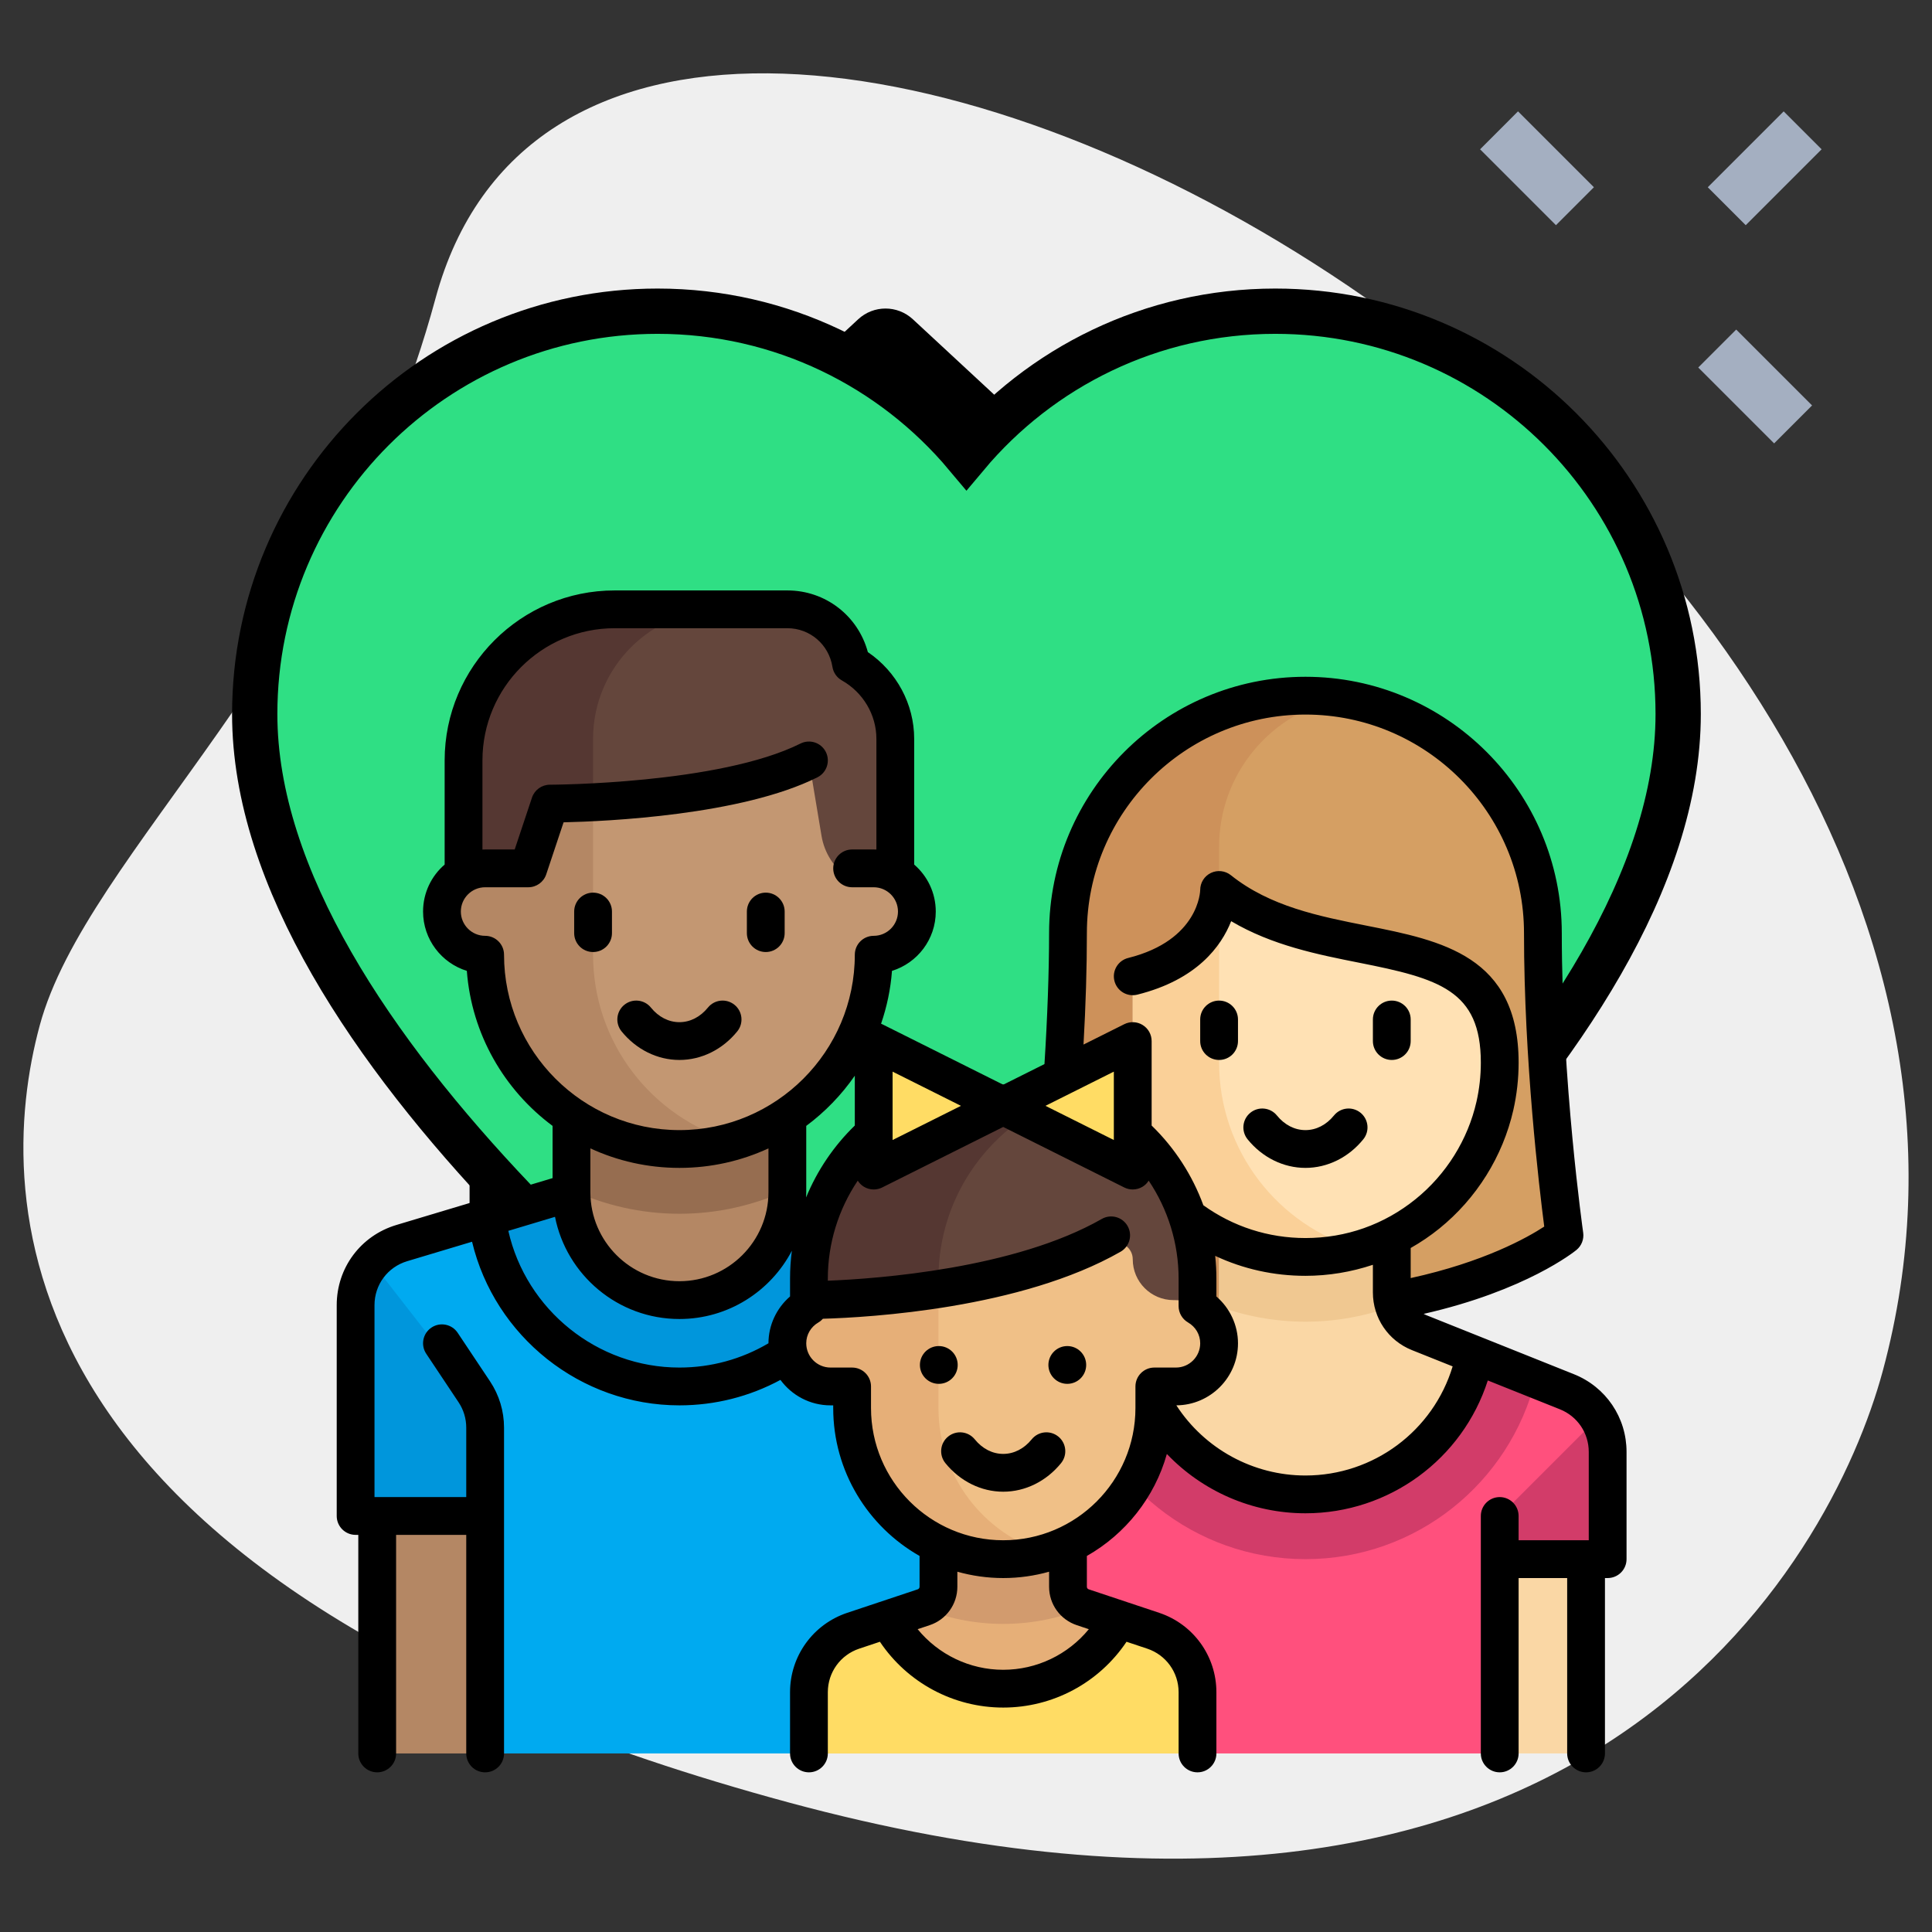 <svg version="1.2" baseProfile="tiny-ps" xmlns="http://www.w3.org/2000/svg" viewBox="0 0 1536 1536" width="1536" height="1536">
	<rect x="0" y="0" width="1536" height="1536" fill="#333333" stroke="none"/>
	<title>Vector Smart Object-ai</title>
	<style>
		tspan { white-space:pre }
		.shp0 { fill: #efefef } 
		.shp1 { fill: #f3f3f1 } 
		.shp2 { fill: #000000 } 
		.shp3 { fill: #a4afc1 } 
		.shp4 { fill: #2fdf84 } 
		.shp5 { fill: #00b871 } 
		.shp6 { fill: #2fdf84;stroke: #000000;stroke-width: 36 } 
		.shp7 { fill: #d59f63 } 
		.shp8 { fill: #cd915a } 
		.shp9 { fill: #fad7a5 } 
		.shp10 { fill: #f0c891 } 
		.shp11 { fill: #ffe1b4 } 
		.shp12 { fill: #fad098 } 
		.shp13 { fill: #ff507d } 
		.shp14 { fill: #d23c69 } 
		.shp15 { fill: #b48764 } 
		.shp16 { fill: #00aaf0 } 
		.shp17 { fill: #0096dc } 
		.shp18 { fill: #966d50 } 
		.shp19 { fill: #c39772 } 
		.shp20 { fill: #64463c } 
		.shp21 { fill: #553732 } 
		.shp22 { fill: #e6af78 } 
		.shp23 { fill: #d29b6e } 
		.shp24 { fill: #f0c087 } 
		.shp25 { fill: #ffdc64 } 
	</style>
	<g id="effect">
		<path id="&lt;Path&gt;" class="shp0" d="M346.2 237.4C269.18 522.28 68.69 678.02 31.57 815.32C-5.55 952.62 -4.57 1262.25 626.99 1433C1258.54 1603.75 1456.09 1240.96 1496.87 1089.92C1688.06 382.85 482.6 -267.18 346.2 237.4L346.2 237.4Z" />
		<path id="&lt;Path&gt;" class="shp1" d="M1130.67 682.67C1130.67 694.61 1121.28 704 1109.33 704L1002.67 704L1002.67 1024C1002.67 1059.41 974.08 1088 938.67 1088L469.33 1088C433.92 1088 405.33 1059.41 405.33 1024L405.33 704L298.67 704C286.72 704 277.33 694.61 277.33 682.67C277.33 676.69 279.89 670.72 284.16 666.88L704 277.33L874.67 435.63L874.67 320L1002.67 320L1002.67 554.24L1051.73 599.89L1123.84 666.88C1128.11 670.72 1130.67 676.69 1130.67 682.67L1130.67 682.67Z" />
		<path id="&lt;Compound Path&gt;" fill-rule="evenodd" class="shp2" d="M661.33 1120L469.33 1120C416.38 1120 373.33 1076.91 373.33 1024L373.33 736L298.67 736C269.27 736 245.33 712.06 245.33 682.67C245.33 667.65 251.86 652.89 262.78 643.03L682.24 253.87C694.53 242.43 713.47 242.43 725.8 253.87L842.71 362.28L842.71 320C842.71 302.34 857.05 288 874.71 288L1002.71 288C1020.37 288 1034.71 302.34 1034.71 320L1034.71 540.29L1145.69 643.41L1102.12 690.35L980.95 577.71C974.46 571.61 970.75 563.11 970.75 554.24L970.75 352L906.75 352L906.75 435.63C906.75 448.34 899.2 459.86 887.55 464.98C875.99 470.06 862.34 467.71 852.99 459.09L704 320.98L325.67 672L405.33 672C423 672 437.33 686.34 437.33 704L437.33 1024C437.33 1041.62 451.67 1056 469.33 1056L661.33 1056L661.33 1120ZM306.22 690.09L305.92 690.35C306.01 690.26 306.13 690.18 306.22 690.09Z" />
		<g id="&lt;Group&gt;">
			<path id="&lt;Path&gt;" class="shp3" d="M1350.16 292.18L1380.33 262.01L1440.66 322.34L1410.49 352.51L1350.16 292.18Z" />
			<path id="&lt;Path&gt;" class="shp3" d="M1176.71 118.7L1206.87 88.53L1267.21 148.86L1237.04 179.03L1176.71 118.7Z" />
			<path id="&lt;Path&gt;" class="shp3" d="M1357.74 148.87L1418.07 88.54L1448.23 118.7L1387.9 179.03L1357.74 148.87Z" />
		</g>
		<g id="&lt;Group&gt;">
			<g id="&lt;Group&gt;">
				<g id="&lt;Group&gt;">
					<path id="&lt;Path&gt;" class="shp4" d="M718.09 1214.88C748.05 1236 787.95 1236 817.91 1214.88C956.14 1117.44 1333.84 827.26 1333.84 565.58C1333.84 388.69 1190.44 245.29 1013.55 245.29C914.93 245.29 826.75 289.9 768 360C709.24 289.9 621.07 245.29 522.44 245.29C345.55 245.29 202.16 388.69 202.16 565.58C202.16 827.26 579.86 1117.44 718.09 1214.88Z" />
				</g>
				<g id="&lt;Group&gt;">
					<path id="&lt;Path&gt;" class="shp5" d="M1108.61 259.64C1127.38 302.58 1137.85 349.97 1137.85 399.82C1137.85 683.72 731.68 998.24 577.26 1107.55C632.86 1153.26 683.14 1190.24 718.09 1214.88C748.05 1236 787.95 1236 817.91 1214.88C956.14 1117.44 1333.84 827.26 1333.84 565.58C1333.84 421.79 1239.09 300.14 1108.61 259.64L1108.61 259.64Z" />
				</g>
			</g>
		</g>
		<g id="&lt;Group&gt;">
			<path id="&lt;Path&gt;" class="shp6" d="M718.44 1217C748.4 1238.12 788.3 1238.12 818.26 1217C956.49 1119.56 1334.2 829.38 1334.2 567.7C1334.2 390.81 1190.8 247.41 1013.91 247.41C915.28 247.41 827.11 292.02 768.35 362.12C709.6 292.02 621.42 247.41 522.8 247.41C345.91 247.41 202.51 390.81 202.51 567.7C202.51 829.38 580.21 1119.56 718.44 1217Z" />
		</g>
		<g id="&lt;Group&gt;">
			<path id="&lt;Path&gt;" class="shp7" d="M1037.86 553.08C1142.13 553.08 1226.65 637.6 1226.65 741.87C1226.65 821.96 1232.37 902.05 1243.81 982.14C1186.6 1016.47 1117.95 1039.35 1037.86 1050.79C957.77 1039.35 889.12 1016.47 831.91 982.14C843.36 902.05 849.08 821.96 849.08 741.87C849.08 637.6 933.6 553.08 1037.86 553.08Z" />
			<path id="&lt;Path&gt;" class="shp8" d="M969.22 724.71L969.22 673.22C969.22 614.88 1010.81 566.29 1065.96 555.4C1056.77 554.03 1047.44 553.08 1037.87 553.08L1037.86 553.08C933.6 553.08 849.08 637.61 849.08 741.87C849.08 821.96 843.36 902.05 831.91 982.14C889.12 1016.47 957.77 1039.35 1037.86 1050.79L1037.86 793.36L969.22 724.71Z" />
			<path id="&lt;Path&gt;" class="shp9" d="M1245.77 1106.49L1128.09 1059.42C1115.06 1054.21 1106.51 1041.59 1106.51 1027.55L1106.51 964.98L969.22 964.98L969.22 1027.55C969.22 1041.59 960.67 1054.21 947.64 1059.42L829.96 1106.49C810.41 1114.31 797.59 1133.24 797.59 1154.3L797.59 1222.41C797.59 1231.89 805.28 1239.57 814.76 1239.57L814.76 1394.04L1260.98 1394.04L1260.98 1239.57C1267.3 1239.57 1273.02 1239.57 1278.14 1239.57L1278.14 1154.3C1278.14 1133.24 1265.32 1114.31 1245.77 1106.49Z" />
			<g id="&lt;Group&gt;">
				<path id="&lt;Path&gt;" class="shp10" d="M1037.86 1050.79C1062.63 1050.79 1086.27 1046.19 1108.27 1038.17C1107.17 1034.79 1106.51 1031.23 1106.51 1027.55L1106.51 964.98L969.21 964.98L969.21 1027.55C969.21 1031.23 968.56 1034.79 967.45 1038.17C989.45 1046.19 1013.09 1050.79 1037.86 1050.79Z" />
				<path id="&lt;Path&gt;" class="shp10" d="M814.75 1222.41L814.75 1273.9L831.92 1273.9C841.39 1273.9 849.08 1281.58 849.08 1291.06L849.08 1394.04L900.57 1394.04L900.57 1222.41L814.75 1222.41Z" />
			</g>
			<path id="&lt;Path&gt;" class="shp11" d="M1037.87 999.3C952.56 999.3 900.57 930.15 900.57 844.84L900.57 776.19C949.94 776.19 955.52 740.68 964.4 720.74C967.08 714.72 974.55 712.77 979.8 716.73C1052.52 771.59 1192.33 730.54 1192.33 844.84C1192.32 930.15 1123.17 999.3 1037.87 999.3Z" />
			<path id="&lt;Path&gt;" class="shp12" d="M969.22 844.84L969.22 715.98C967.21 716.99 965.41 718.46 964.4 720.74C955.52 740.68 949.94 776.19 900.57 776.19L900.57 839.37C900.57 910.31 929.1 975.1 997.53 993.82C1027.01 1001.89 1055.17 1000.53 1080.77 993.14C1016.36 974.53 969.22 915.24 969.22 844.84Z" />
			<path id="&lt;Path&gt;" class="shp13" d="M1245.77 1106.49L1172.56 1077.21C1160.24 1140.39 1104.65 1188.09 1037.87 1188.09C971.08 1188.09 915.49 1140.38 903.17 1077.21L829.96 1106.49C810.41 1114.31 797.59 1133.24 797.59 1154.3L797.59 1394.03L1192.33 1394.03L1192.33 1239.57L1278.14 1239.57L1278.14 1154.29C1278.14 1133.24 1265.32 1114.31 1245.77 1106.49Z" />
			<g id="&lt;Group&gt;">
				<path id="&lt;Path&gt;" class="shp14" d="M1192.32 1205.25L1270.33 1127.25C1275.26 1135.22 1278.13 1144.5 1278.13 1154.3L1278.13 1239.58L1192.32 1239.58L1192.32 1205.25Z" />
				<path id="&lt;Path&gt;" class="shp14" d="M1172.56 1077.21C1160.24 1140.39 1104.65 1188.09 1037.86 1188.09C971.08 1188.09 915.49 1140.39 903.16 1077.21L854.89 1096.52C875.36 1178.64 949.4 1239.57 1037.86 1239.57C1126.33 1239.57 1200.36 1178.64 1220.84 1096.52L1172.56 1077.21Z" />
			</g>
			<path id="&lt;Path&gt;" class="shp15" d="M299.89 1205.25L402.85 1205.25L402.85 1394.04L299.89 1394.04L299.89 1205.25Z" />
			<path id="&lt;Path&gt;" class="shp16" d="M759.65 988.95L608.81 947.81L471.51 947.81L320.66 988.95C298.26 995.06 282.72 1015.41 282.72 1038.63L282.72 1205.25L385.7 1205.25L385.7 1394.04L797.59 1394.04L797.59 1038.63C797.59 1015.41 782.05 995.06 759.65 988.95Z" />
			<path id="&lt;Path&gt;" class="shp17" d="M692.74 970.71L608.81 947.81L471.51 947.81L387.58 970.71C398.66 1045.13 462.65 1102.28 540.15 1102.28C617.66 1102.28 681.65 1045.13 692.74 970.71Z" />
			<path id="&lt;Path&gt;" class="shp15" d="M454.35 887.75L454.35 947.81C454.35 995.21 492.77 1033.63 540.16 1033.63C587.55 1033.63 625.97 995.21 625.97 947.81L625.97 887.75L454.35 887.75L454.35 887.75Z" />
			<path id="&lt;Path&gt;" class="shp18" d="M454.35 946.07C480.5 958.09 509.49 964.98 540.16 964.98C570.83 964.98 599.82 958.09 625.97 946.07L625.97 887.75L454.35 887.75L454.35 946.07Z" />
			<path id="&lt;Path&gt;" class="shp19" d="M694.62 690.38L694.62 587.41L385.7 587.41L385.7 690.38C366.74 690.38 351.37 705.75 351.37 724.71C351.37 743.66 366.74 759.03 385.7 759.03C385.7 844.34 454.85 913.49 540.16 913.49C625.47 913.49 694.62 844.34 694.62 759.03C713.58 759.03 728.94 743.66 728.94 724.71C728.94 705.75 713.57 690.38 694.62 690.38Z" />
			<path id="&lt;Path&gt;" class="shp15" d="M471.51 759.03L471.51 587.41L385.7 587.41L385.7 690.38C366.74 690.38 351.37 705.75 351.37 724.71C351.37 743.66 366.74 759.03 385.7 759.03C385.7 844.34 454.85 913.49 540.16 913.49C555.06 913.49 569.43 911.27 583.06 907.33C518.66 888.72 471.51 829.43 471.51 759.03Z" />
			<path id="&lt;Path&gt;" class="shp20" d="M673.8 697.59C679.59 693.13 686.75 690.38 694.62 690.38C700.9 690.38 706.72 692.19 711.78 695.14L711.78 587.41C711.78 561.73 697.52 539.61 676.64 527.84C672.74 503.27 651.64 484.43 625.97 484.43L488.67 484.43C422.32 484.43 368.54 538.22 368.54 604.57L368.54 695.14C373.6 692.19 379.41 690.38 385.7 690.38C387.9 690.38 390.06 690.6 392.14 691.01C408.85 694.3 425.59 685.06 429.77 668.54L433.99 651.66C435.86 644.2 442.4 638.88 450.09 638.67C485.84 637.71 587.24 632.52 643.13 604.57L653.13 664.52C655.42 678.29 663.16 689.87 673.8 697.59Z" />
			<path id="&lt;Path&gt;" class="shp21" d="M471.51 587.41C471.51 530.54 517.61 484.43 574.48 484.43L488.67 484.43C422.32 484.43 368.54 538.22 368.54 604.57L368.54 695.14C373.6 692.19 379.41 690.38 385.7 690.38C391.05 690.38 396.06 691.64 400.55 693.88C411.63 699.4 423.67 692.96 426.67 680.96L433.99 651.66C435.86 644.2 442.4 638.88 450.09 638.67C455.72 638.52 463.05 638.26 471.51 637.82L471.51 587.41L471.51 587.41Z" />
			<path id="&lt;Path&gt;" class="shp17" d="M282.72 1038.63L282.72 1205.25L385.7 1205.25L385.7 1148.88C385.7 1129.8 379.34 1111.26 367.62 1096.2L296.11 1004.25C287.79 1013.48 282.72 1025.54 282.72 1038.63Z" />
			<path id="&lt;Path&gt;" class="shp22" d="M916.85 1296.49L860.81 1277.81C853.81 1275.48 849.08 1268.92 849.08 1261.53L849.08 1222.41L746.11 1222.41L746.11 1261.53C746.11 1268.92 741.38 1275.48 734.37 1277.81L678.34 1296.49C657.31 1303.5 643.13 1323.17 643.13 1345.33L643.13 1394.04L952.05 1394.04L952.05 1345.33C952.05 1323.17 937.87 1303.5 916.85 1296.49Z" />
			<path id="&lt;Path&gt;" class="shp23" d="M797.59 1291.06C820.52 1291.06 842.36 1286.48 862.35 1278.32L860.81 1277.81C853.8 1275.48 849.08 1268.92 849.08 1261.53L849.08 1222.41L746.1 1222.41L746.1 1261.53C746.1 1268.92 741.38 1275.48 734.37 1277.81L732.83 1278.32C752.83 1286.48 774.66 1291.06 797.59 1291.06Z" />
			<path id="&lt;Path&gt;" class="shp20" d="M797.59 862C712.29 862 643.13 931.16 643.13 1016.47L643.13 1067.95L952.05 1067.95L952.05 1016.46C952.05 931.16 882.9 862 797.59 862Z" />
			<path id="&lt;Path&gt;" class="shp21" d="M849.08 870.98C832.95 865.27 815.67 862 797.59 862C712.29 862 643.13 931.16 643.13 1016.47L643.13 1067.95L746.11 1067.95L746.11 1016.46C746.11 949.24 789.13 892.21 849.08 870.98Z" />
			<path id="&lt;Path&gt;" class="shp24" d="M934.19 1033.63L933 1033.63C915.09 1033.63 900.57 1019.1 900.57 1001.19C900.57 991.98 891.45 985.56 882.77 988.63C798.19 1018.63 729.75 1033.63 677.46 1033.63L661 1033.63C643.83 1033.63 628.72 1045.96 626.32 1062.96C623.34 1084.14 639.7 1102.28 660.3 1102.28L677.46 1102.28L677.46 1117.65C677.46 1182.19 727.67 1236.61 792.16 1239.45C860.98 1242.49 917.73 1187.59 917.73 1119.44L917.73 1102.28L934.89 1102.28C955.49 1102.28 971.85 1084.14 968.87 1062.96C966.47 1045.96 951.36 1033.63 934.19 1033.63Z" />
			<path id="&lt;Path&gt;" class="shp25" d="M900.57 827.68L797.59 871.81L694.62 827.68L694.62 930.65L797.59 886.52L900.57 930.65L900.57 827.68Z" />
			<path id="&lt;Path&gt;" class="shp22" d="M746.11 1119.44L746.11 1026.45C719.05 1031.17 696.17 1033.56 677.46 1033.63L660.29 1033.63C641.34 1033.63 625.97 1048.99 625.97 1067.95C625.97 1086.91 641.34 1102.28 660.29 1102.28L677.46 1102.28L677.46 1114.4C677.46 1180.18 728.14 1237.54 793.9 1239.52C807.15 1239.92 819.91 1238.11 831.92 1234.53C782.3 1219.76 746.11 1173.85 746.11 1119.44Z" />
			<path id="&lt;Path&gt;" class="shp25" d="M916.85 1296.49L888.86 1287.16C871.67 1320.06 837.28 1342.55 797.59 1342.55C757.9 1342.55 723.51 1320.06 706.32 1287.16L678.34 1296.49C657.31 1303.5 643.13 1323.17 643.13 1345.33L643.13 1394.04L952.05 1394.04L952.05 1345.33C952.05 1323.17 937.87 1303.5 916.85 1296.49Z" />
			<path id="&lt;Path&gt;" class="shp2" d="M540.16 842.7C557.68 842.7 574.44 834.42 586.15 819.98C591.38 813.54 590.39 804.08 583.94 798.85C577.5 793.63 568.04 794.61 562.82 801.06C556.75 808.54 548.7 812.66 540.16 812.66C531.61 812.66 523.57 808.54 517.5 801.06C512.28 794.61 502.81 793.63 496.37 798.85C489.93 804.08 488.94 813.54 494.17 819.98C505.88 834.42 522.64 842.7 540.16 842.7Z" />
			<path id="&lt;Path&gt;" class="shp2" d="M471.51 756.89C479.81 756.89 486.53 750.16 486.53 741.87L486.53 724.71C486.53 716.41 479.81 709.68 471.51 709.68C463.21 709.68 456.49 716.41 456.49 724.71L456.49 741.87C456.49 750.16 463.21 756.89 471.51 756.89Z" />
			<path id="&lt;Path&gt;" class="shp2" d="M608.81 756.89C617.1 756.89 623.83 750.16 623.83 741.87L623.83 724.71C623.83 716.41 617.1 709.68 608.81 709.68C600.51 709.68 593.79 716.41 593.79 724.71L593.79 741.87C593.79 750.16 600.51 756.89 608.81 756.89Z" />
			<path id="&lt;Path&gt;" class="shp2" d="M1037.87 928.51C1055.38 928.51 1072.14 920.23 1083.85 905.79C1089.08 899.35 1088.09 889.89 1081.65 884.66C1075.21 879.44 1065.75 880.42 1060.52 886.87C1054.45 894.35 1046.41 898.47 1037.87 898.47C1029.32 898.47 1021.28 894.35 1015.21 886.87C1009.98 880.42 1000.52 879.44 994.08 884.66C987.64 889.89 986.65 899.35 991.88 905.79C1003.58 920.23 1020.35 928.51 1037.87 928.51Z" />
			<path id="&lt;Path&gt;" class="shp2" d="M969.22 842.7C977.51 842.7 984.24 835.98 984.24 827.68L984.24 810.52C984.24 802.22 977.51 795.5 969.22 795.5C960.92 795.5 954.19 802.22 954.19 810.52L954.19 827.68C954.19 835.98 960.92 842.7 969.22 842.7Z" />
			<path id="&lt;Path&gt;" class="shp2" d="M1106.51 842.7C1114.81 842.7 1121.54 835.98 1121.54 827.68L1121.54 810.52C1121.54 802.22 1114.81 795.5 1106.51 795.5C1098.22 795.5 1091.49 802.22 1091.49 810.52L1091.49 827.68C1091.49 835.98 1098.22 842.7 1106.51 842.7Z" />
			<path id="&lt;Compound Path&gt;" fill-rule="evenodd" class="shp2" d="M1293.15 1154.3L1293.15 1239.58C1293.15 1243.56 1291.57 1247.38 1288.75 1250.2C1285.93 1253.02 1282.11 1254.6 1278.13 1254.6L1275.99 1254.6L1275.99 1394.04C1275.99 1402.33 1269.26 1409.06 1260.97 1409.06C1252.67 1409.06 1245.95 1402.33 1245.95 1394.04L1245.95 1254.6L1207.34 1254.6L1207.34 1394.04C1207.34 1402.33 1200.61 1409.06 1192.32 1409.06C1184.02 1409.06 1177.3 1402.33 1177.3 1394.04L1177.3 1205.25C1177.3 1196.96 1184.02 1190.23 1192.32 1190.23C1200.61 1190.23 1207.34 1196.96 1207.34 1205.25L1207.34 1224.56L1263.11 1224.56L1263.11 1154.3C1263.11 1139.3 1254.11 1126.01 1240.19 1120.44L1182.85 1097.51C1162.74 1160.11 1104.38 1203.11 1037.86 1203.11C995.73 1203.11 956.08 1185.66 927.69 1155.95C917.96 1190.59 894.75 1219.62 864.1 1237.03L864.1 1261.53C864.1 1262.46 864.69 1263.27 865.56 1263.56L921.59 1282.24C948.79 1291.31 967.07 1316.66 967.07 1345.33L967.07 1394.04C967.07 1402.33 960.35 1409.06 952.05 1409.06C943.75 1409.06 937.03 1402.33 937.03 1394.04L937.03 1345.33C937.03 1329.61 927.01 1315.71 912.09 1310.74L895.62 1305.25C873.83 1337.77 837.2 1357.57 797.59 1357.57C758.02 1357.57 721.36 1337.76 699.56 1305.25L683.09 1310.74C668.17 1315.71 658.15 1329.61 658.15 1345.33L658.15 1394.04C658.15 1402.33 651.43 1409.06 643.13 1409.06C634.84 1409.06 628.11 1402.33 628.11 1394.04L628.11 1345.33C628.11 1316.66 646.39 1291.31 673.59 1282.24L729.62 1263.56C730.49 1263.27 731.08 1262.45 731.08 1261.53L731.08 1237.03C690.14 1213.78 662.43 1169.8 662.43 1119.44L662.43 1117.3L660.29 1117.3C643.96 1117.3 629.47 1109.32 620.48 1097.06C595.89 1110.33 568.43 1117.3 540.16 1117.3C461.46 1117.3 393.26 1062.4 375.3 987.21L323.73 1002.68C308.19 1007.35 297.74 1021.38 297.74 1037.61L297.74 1190.23L370.68 1190.23L370.68 1135.03C370.68 1127.8 368.56 1120.81 364.55 1114.8L338.88 1076.28C334.27 1069.38 336.14 1060.05 343.04 1055.45C349.94 1050.85 359.27 1052.72 363.87 1059.62L389.55 1098.14C396.86 1109.1 400.72 1121.85 400.72 1135.03L400.72 1394.04C400.72 1402.33 393.99 1409.06 385.7 1409.06C377.4 1409.06 370.68 1402.33 370.68 1394.04L370.68 1220.27L314.91 1220.27L314.91 1394.04C314.91 1402.33 308.18 1409.06 299.89 1409.06C291.59 1409.06 284.86 1402.33 284.86 1394.04L284.86 1220.27L282.72 1220.27C274.43 1220.27 267.7 1213.55 267.7 1205.25L267.7 1037.61C267.7 1008.01 286.75 982.41 315.1 973.91L439.32 936.64L439.32 895.12C400.94 866.61 374.95 822.3 371.15 771.87C351.02 765.65 336.35 746.86 336.35 724.71C336.35 709.79 343.01 696.4 353.51 687.35L353.51 604.57C353.51 530.04 414.14 469.41 488.67 469.41L625.97 469.41C656.35 469.41 682.22 489.64 689.97 518.44C712.85 533.97 726.8 559.8 726.8 587.41L726.8 687.35C737.3 696.41 743.96 709.79 743.96 724.71C743.96 746.86 729.29 765.65 709.16 771.87C708.06 786.47 705.06 800.54 700.48 813.89C700.77 814.01 701.06 814.11 701.33 814.25L797.59 862.37L830.38 845.98C832.66 810.32 834.06 772.66 834.06 741.87C834.06 629.49 925.48 538.06 1037.86 538.06C1150.24 538.06 1241.67 629.49 1241.67 741.87C1241.67 859.58 1258.51 978.83 1258.68 980.02C1259.42 985.22 1257.39 990.43 1253.33 993.76C1251.62 995.16 1213.13 1026.09 1131.85 1044.58C1132.44 1044.89 1133.03 1045.22 1133.67 1045.47L1251.35 1092.55C1276.75 1102.7 1293.16 1126.94 1293.15 1154.3ZM861.42 830.46L893.85 814.25C898.51 811.92 904.04 812.17 908.46 814.91C912.89 817.64 915.59 822.48 915.59 827.68L915.59 894.83C934.03 912.73 948.01 934.47 956.71 958.22C980.47 975.26 1008.46 984.28 1037.87 984.28C1070.13 984.28 1100.41 973.59 1125.45 953.35C1149.78 933.68 1166.97 906.16 1173.85 875.85C1176.14 865.74 1177.31 855.31 1177.31 844.85C1177.31 787.29 1144.18 778.03 1080.72 765.43C1047.88 758.91 1011.39 751.67 978.81 732.37C970.93 752.34 951.6 778.92 904.21 790.77C896.16 792.78 888.01 787.89 886 779.84C883.98 771.79 888.88 763.64 896.93 761.62C953.54 747.47 954.2 707.95 954.2 707.55C954.2 701.77 957.51 696.51 962.71 694.01C967.92 691.51 974.09 692.21 978.6 695.82C1009.71 720.71 1048.78 728.46 1086.57 735.96C1145.95 747.75 1207.35 759.94 1207.35 844.84C1207.35 857.54 1205.93 870.21 1203.15 882.5C1194.78 919.36 1173.89 952.82 1144.34 976.71C1137.15 982.52 1129.52 987.68 1121.54 992.2L1121.54 1016.11C1179.8 1003.36 1214.26 983.96 1227.72 975.16C1223.77 944.7 1211.63 842.74 1211.63 741.87C1211.63 646.05 1133.68 568.1 1037.87 568.1C942.05 568.1 864.1 646.05 864.1 741.87C864.1 769.44 863.2 799.18 861.42 830.46ZM831.18 879.17L885.54 906.35L885.54 851.98L831.18 879.17ZM709.64 906.35L764 879.17L709.64 851.98L709.64 906.35ZM679.6 855.21C668.99 870.53 655.93 884.02 640.99 895.12L640.99 947.82C640.99 949.22 640.94 950.61 640.88 951.99C649.66 930.67 662.77 911.16 679.6 894.83L679.6 855.21ZM540.16 898.47C617.05 898.47 679.6 835.92 679.6 759.03C679.6 750.73 686.32 744.01 694.62 744.01C705.27 744.01 713.92 735.35 713.92 724.7C713.92 714.06 705.26 705.4 694.62 705.4L677.46 705.4C669.16 705.4 662.44 698.68 662.44 690.38C662.44 682.08 669.16 675.36 677.46 675.36L694.62 675.36C695.34 675.36 696.05 675.38 696.76 675.41L696.76 587.41C696.76 568.3 686.22 550.48 669.26 540.92C665.27 538.67 662.53 534.72 661.81 530.19C658.98 512.38 643.91 499.45 625.97 499.45L488.67 499.45C430.71 499.45 383.56 546.61 383.56 604.57L383.56 675.42C384.27 675.39 384.98 675.36 385.7 675.36L409.2 675.36L422.93 634.15C424.98 628.01 430.72 623.88 437.18 623.87C438.52 623.87 571.76 623.46 636.41 591.14C643.84 587.43 652.86 590.43 656.57 597.85C660.28 605.27 657.27 614.3 649.85 618.01C589.59 648.14 482.58 652.99 448.06 653.77L434.27 695.13C432.23 701.27 426.49 705.4 420.02 705.4L385.7 705.4C375.05 705.4 366.39 714.06 366.39 724.71C366.39 735.35 375.05 744.01 385.7 744.01C393.99 744.01 400.72 750.73 400.72 759.03C400.72 835.92 463.27 898.47 540.16 898.47ZM469.37 913L469.37 947.79C469.37 947.86 469.37 947.93 469.37 948C469.48 986.95 501.19 1018.6 540.16 1018.6C579.19 1018.6 610.95 986.85 610.95 947.81L610.95 913C589.39 922.95 565.41 928.51 540.16 928.51C514.9 928.51 490.92 922.95 469.37 913ZM540.16 1087.25C565.25 1087.25 589.55 1080.59 610.95 1067.95C610.95 1053.61 617.35 1040.02 628.11 1030.73L628.11 1016.46C628.11 1009.03 628.6 1001.64 629.57 994.35C612.72 1026.58 578.98 1048.65 540.16 1048.65C491.27 1048.65 450.41 1013.67 441.25 967.43L404.14 978.56C418.29 1041.27 474.82 1087.25 540.16 1087.25ZM834.06 1261.53L834.06 1249.56C822.45 1252.82 810.23 1254.6 797.59 1254.6C784.96 1254.6 772.74 1252.82 761.13 1249.56L761.13 1261.53C761.13 1275.41 752.28 1287.68 739.12 1292.06L729.55 1295.25C746.09 1315.45 770.95 1327.53 797.59 1327.53C824.27 1327.53 849.11 1315.46 865.65 1295.26L856.07 1292.06C842.9 1287.67 834.06 1275.4 834.06 1261.53ZM902.71 1119.44L902.71 1117.6C902.71 1117.47 902.71 1117.34 902.71 1117.21L902.71 1102.28C902.71 1093.98 909.43 1087.25 917.73 1087.25L934.89 1087.25C945.54 1087.25 954.2 1078.59 954.2 1067.95C954.2 1061.1 950.57 1054.9 944.5 1051.37C939.87 1048.68 937.03 1043.73 937.03 1038.39L937.03 1016.46C937.03 988.53 928.57 961.47 913.24 938.66C912.04 940.56 910.44 942.21 908.47 943.43C906.05 944.92 903.32 945.67 900.57 945.67C898.27 945.67 895.97 945.15 893.85 944.09L797.59 895.96L701.34 944.09C699.22 945.15 696.92 945.67 694.62 945.67C691.87 945.67 689.14 944.92 686.72 943.43C684.75 942.21 683.14 940.56 681.94 938.66C666.61 961.47 658.15 988.53 658.15 1016.46L658.15 1018.21C697.75 1016.63 806.65 1008.7 875.95 969.1C883.15 964.98 892.33 967.48 896.45 974.69C900.56 981.89 898.06 991.07 890.86 995.18C811.75 1040.39 691.38 1047.38 654.24 1048.45C653.22 1049.58 652.04 1050.58 650.69 1051.37C644.62 1054.9 640.99 1061.1 640.99 1067.95C640.99 1078.6 649.65 1087.25 660.3 1087.25L677.46 1087.25C685.75 1087.25 692.48 1093.98 692.48 1102.28L692.48 1119.44C692.48 1177.4 739.63 1224.55 797.59 1224.55C855.55 1224.55 902.71 1177.4 902.71 1119.44ZM1154.9 1086.32L1122.51 1073.37C1103.67 1065.83 1091.49 1047.84 1091.49 1027.55L1091.49 1005.55C1074.29 1011.29 1056.18 1014.32 1037.87 1014.32C1012.7 1014.32 988.38 1008.89 966.11 998.45C966.75 1004.41 967.07 1010.42 967.07 1016.47L967.07 1030.73C977.83 1040.02 984.24 1053.61 984.24 1067.95C984.24 1095.05 962.29 1117.1 935.24 1117.29C957.7 1151.89 996.28 1173.07 1037.87 1173.07C1091.97 1173.07 1139.38 1137.65 1154.9 1086.32Z" />
			<path id="&lt;Path&gt;" class="shp2" d="M841.38 1142.1C834.94 1136.87 825.48 1137.86 820.25 1144.3C814.18 1151.78 806.14 1155.9 797.59 1155.9C789.05 1155.9 781 1151.78 774.94 1144.3C769.71 1137.86 760.25 1136.87 753.81 1142.1C747.36 1147.32 746.38 1156.78 751.6 1163.22C763.32 1177.66 780.08 1185.95 797.59 1185.95C815.11 1185.95 831.87 1177.66 843.59 1163.23C848.81 1156.78 847.82 1147.32 841.38 1142.1Z" />
			<path id="&lt;Path&gt;" class="shp2" d="M746.38 1070.16C754.68 1070.16 761.4 1076.89 761.4 1085.18C761.4 1093.48 754.68 1100.2 746.38 1100.2C738.09 1100.2 731.36 1093.48 731.36 1085.18C731.36 1076.89 738.09 1070.16 746.38 1070.16Z" />
			<path id="&lt;Path&gt;" class="shp2" d="M848.53 1070.16C856.82 1070.16 863.55 1076.89 863.55 1085.18C863.55 1093.48 856.82 1100.2 848.53 1100.2C840.23 1100.2 833.51 1093.48 833.51 1085.18C833.51 1076.89 840.23 1070.16 848.53 1070.16Z" />
		</g>
	</g>
</svg>